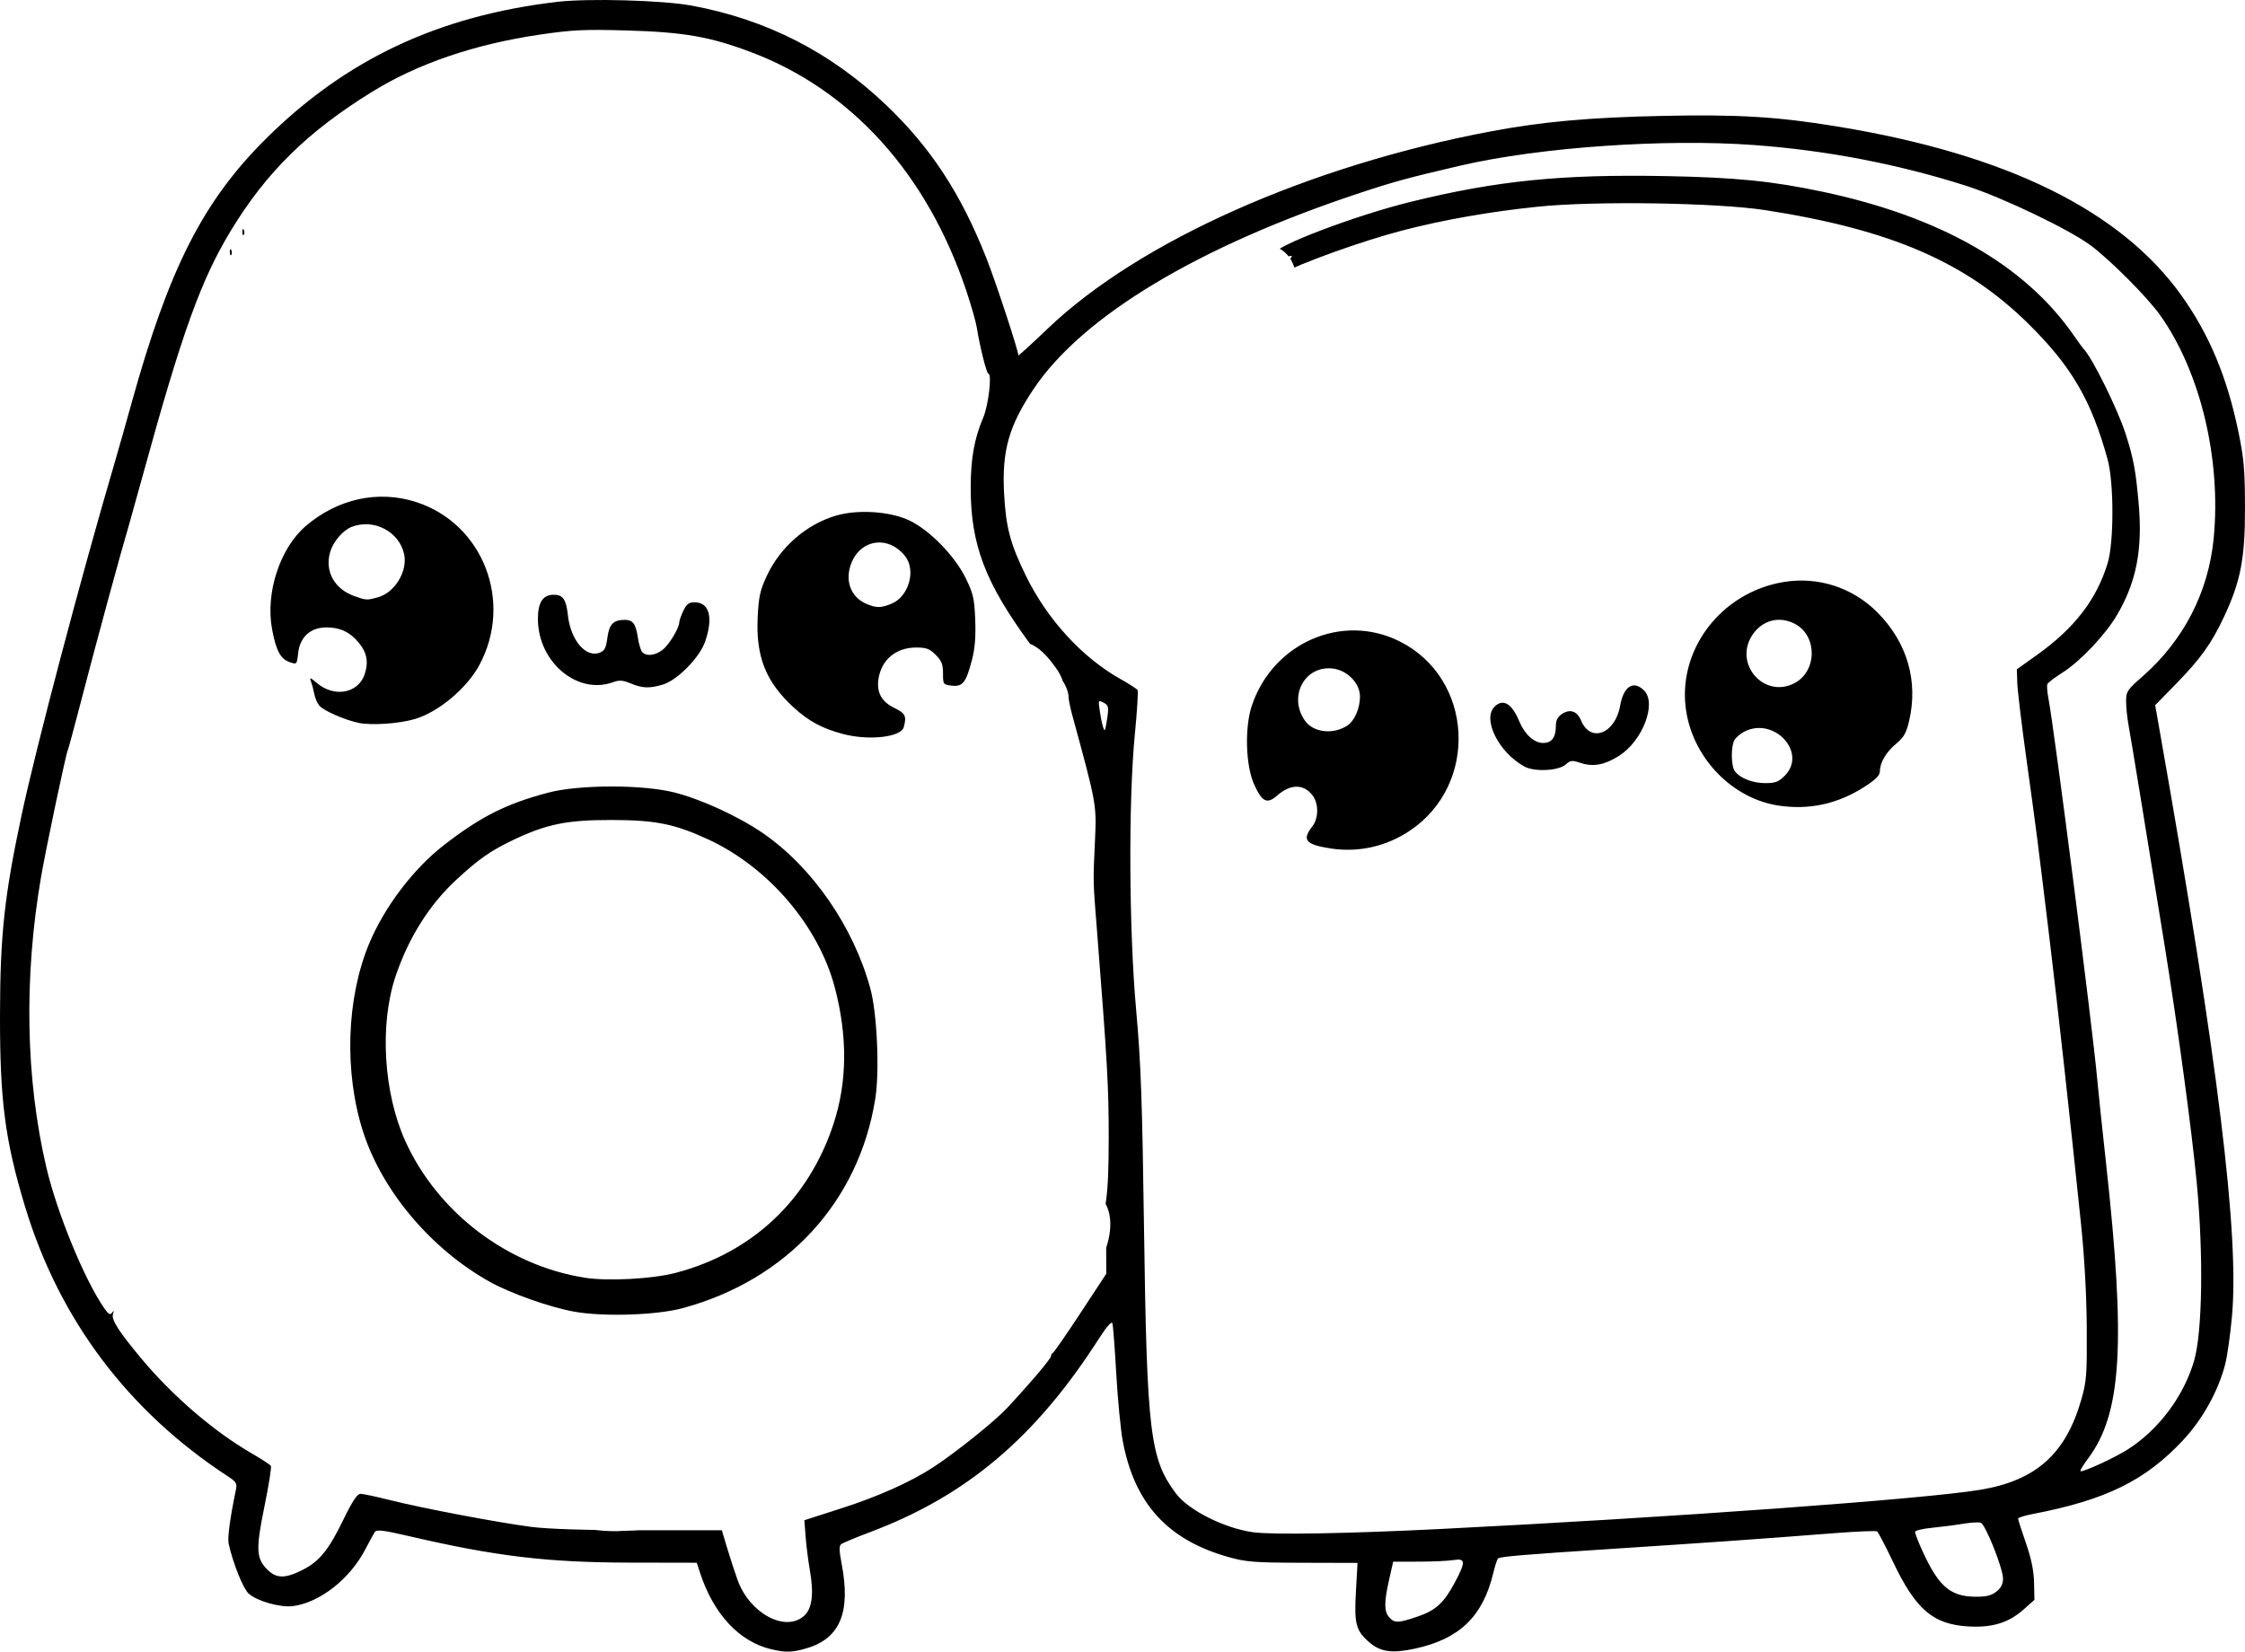 <?xml version="1.0" encoding="UTF-8" standalone="no"?>
<!-- Created with Inkscape (http://www.inkscape.org/) -->

<svg
   width="236.472mm"
   height="174.007mm"
   viewBox="0 0 236.472 174.007"
   version="1.1"
   id="svg1"
   xml:space="preserve"
   xmlns="http://www.w3.org/2000/svg"
   xmlns:svg="http://www.w3.org/2000/svg"><defs
     id="defs1"><clipPath
       clipPathUnits="userSpaceOnUse"
       id="clipPath17"><path
         id="path18"
         style="fill:#ff0000;fill-opacity:1;fill-rule:nonzero;stroke:none;stroke-width:0.265"
         d="M -25.235,37.243 V 270.912 H 238.3 V 37.243 Z M 163.009,61.136 c 1.006,0.01 2.012,0.129 3.007,0.274 0.095,0.012 0.188,0.03 0.283,0.043 1.4,-0.11 2.802,-0.196 4.205,-0.251 1.046,-0.04 2.092,-0.049 3.139,-0.056 1.056,-0.034 2.105,0.112 3.154,0.211 0.839,0.079 1.683,0.092 2.525,0.109 1.194,0.018 2.388,0.022 3.582,0.026 1.478,0.005 2.575,0.376 3.373,0.907 5.815,-0.016 6.055,6.055 -0.154,6.517 -1.171,0.087 -2.342,0.197 -3.518,0.166 -1.766,-0.009 -3.532,-0.019 -5.297,-0.057 -1.643,-0.04 -3.288,-0.093 -4.925,-0.254 -1.294,-0.131 -2.587,-0.268 -3.882,-0.393 -0.127,-0.018 -0.252,-0.04 -0.379,-0.058 -0.296,0.032 -0.607,0.05 -0.937,0.05 h -1.526 -2.65 c -0.333,0 -0.649,-0.018 -0.948,-0.051 -1.016,0.085 -2.03,0.193 -3.048,0.244 -1.672,0.062 -3.343,0.18 -5.016,0.169 -6.446,-0.044 -6.446,-6.545 0,-6.512 1.593,0.008 3.184,-0.105 4.776,-0.164 0.123,-0.007 0.246,-0.019 0.369,-0.03 0.355,-0.159 0.753,-0.289 1.2,-0.379 0.723,-0.302 1.567,-0.523 2.667,-0.512 z" /></clipPath><clipPath
       clipPathUnits="userSpaceOnUse"
       id="clipPath40"><path
         id="path41"
         style="fill:#ff0000;fill-opacity:1;fill-rule:nonzero;stroke:none;stroke-width:0.265"
         d="M -19.272,65.912 V 212.423 H 205.012 V 65.912 Z m 87.23,18.253 c 0.602,-0.005 1.296,0.076 2.08,0.261 2.779,0.656 5.139,2.407 7.503,3.93 2.163,1.483 1.106,0.742 3.171,2.22 5.243,3.75 1.45,9.049 -3.79,5.295 C 75.012,94.502 75.981,95.183 74.013,93.828 72.975,93.159 72.225,92.667 71.188,92.029 70.534,91.628 69.788,91.188 69.117,90.871 64.016,88.465 63.743,84.201 67.958,84.164 Z M 189.154,131.841 c 4.41,-0.007 5.151,4.973 -0.256,6.576 -0.157,0.046 -0.313,0.093 -0.47,0.139 -1.216,0.359 -2.451,0.637 -3.695,0.878 -1.86,0.329 -3.71,0.713 -5.572,1.029 -1.86,0.321 -3.742,0.494 -5.593,0.871 -2.626,0.488 -5.265,0.862 -7.932,1.051 -2.235,0.193 -4.466,0.449 -6.706,0.579 -6.435,0.375 -6.426,-6 0,-6.512 2.05,-0.163 4.096,-0.378 6.145,-0.555 2.456,-0.17 4.885,-0.517 7.303,-0.966 1.871,-0.399 3.78,-0.549 5.66,-0.884 1.858,-0.316 3.703,-0.697 5.559,-1.026 0.998,-0.204 1.994,-0.411 2.97,-0.706 0.16,-0.047 0.319,-0.095 0.479,-0.142 0.773,-0.229 1.477,-0.332 2.107,-0.333 z M -5.753,148.162 c 0.856,-0.025 1.855,0.171 2.957,0.667 1.863,0.838 3.39,2.214 4.902,3.556 4.821,4.279 0.463,9.164 -4.335,4.859 -1.076,-0.965 -2.14,-2 -3.479,-2.591 -4.792,-2.115 -3.755,-6.383 -0.045,-6.492 z m 81.81,13.64 c 1.098,0.023 2.406,0.557 3.718,1.808 0.829,0.79 1.644,1.596 2.453,2.409 1.493,1.5 1.985,2.996 1.83,4.176 1.492,0.035 3.032,1.431 3.386,4.364 l 0.054,0.449 c 0.774,6.4 -5.725,7.172 -6.466,0.768 -0.011,-0.099 -0.023,-0.198 -0.035,-0.297 -0.138,-1.196 -0.026,-2.2 0.251,-3.001 -1.083,-0.041 -2.359,-0.582 -3.636,-1.866 -0.805,-0.809 -1.616,-1.612 -2.442,-2.398 -3.356,-3.194 -1.92,-6.472 0.886,-6.413 z m -60.033,6.896 c 1.003,0.036 2.189,0.489 3.432,1.515 1.409,1.163 2.99,2.109 4.528,3.091 1.61,1.01 3.261,1.95 4.938,2.844 5.688,3.033 2.616,8.785 -3.068,5.744 -1.824,-0.976 -3.623,-1.997 -5.374,-3.1 -1.732,-1.107 -3.504,-2.183 -5.091,-3.494 -3.728,-3.078 -2.372,-6.708 0.636,-6.599 z" /></clipPath><clipPath
       clipPathUnits="userSpaceOnUse"
       id="clipPath86"><path
         id="path87"
         style="fill:#ff0000;fill-opacity:1;fill-rule:nonzero;stroke:none;stroke-width:0.265"
         d="M 114.73,75.258 V 249.265 H 351.201 V 75.258 Z m 48.224,8.32 c 6.446,-0.039 6.304,5.165 0,6.512 -0.813,0.174 -1.54,0.717 -2.247,1.133 -0.809,0.545 -0.407,0.264 -1.204,0.843 -1.746,1.27 -3.327,1.503 -4.475,1.131 -0.209,0.2 -0.416,0.403 -0.625,0.602 -0.488,0.499 -0.985,0.989 -1.466,1.495 -4.438,4.675 -9.168,0.167 -4.714,-4.492 0.561,-0.587 1.135,-1.161 1.708,-1.736 1.328,-1.253 2.695,-2.489 4.459,-3.087 0.954,-0.323 1.804,-0.459 2.536,-0.448 0.193,0.003 0.375,0.019 0.552,0.041 1.698,-0.993 3.451,-1.981 5.476,-1.994 z m 85.156,17.536 c 2.694,-0.072 4.702,3.817 1.27,6.929 -0.14,0.127 -0.28,0.254 -0.42,0.38 -4.775,4.331 -7.552,0.339 -4.067,-5.084 0.008,-0.012 0.016,-0.025 0.024,-0.037 0.98,-1.525 2.139,-2.16 3.194,-2.188 z m -25.824,41.776 c 0.757,-0.01 1.699,0.425 2.663,1.473 0.339,0.369 0.639,0.768 0.937,1.169 1.382,1.854 1.101,3.478 0.138,4.149 0.556,0.584 1.07,1.368 1.458,2.462 0.389,1.096 0.564,2.248 0.718,3.398 0.15,0.331 0.287,0.691 0.407,1.088 0.449,1.49 0.6,3.048 0.77,4.589 0.709,6.407 -5.769,7.121 -6.472,0.713 -0.093,-0.849 -0.174,-1.704 -0.328,-2.545 -0.35,-0.65 -0.623,-1.447 -0.75,-2.438 -0.108,-0.844 -0.202,-1.7 -0.442,-2.519 -0.846,-2.883 -0.04,-4.875 1.273,-5.586 -0.161,-0.17 -0.319,-0.36 -0.474,-0.572 -0.161,-0.22 -0.332,-0.432 -0.492,-0.652 -1.847,-2.531 -1.074,-4.707 0.593,-4.729 z m -94.298,13.526 c 1.86,-0.056 3.519,2.228 2.719,5.971 -0.477,2.233 -0.591,4.528 -0.743,6.801 -0.118,2.091 -0.064,1.068 -0.163,3.069 -0.319,6.438 -6.823,6.116 -6.503,-0.322 0.103,-2.069 0.046,-1.009 0.17,-3.182 0.195,-2.897 0.319,-5.85 1.143,-8.651 0.739,-2.512 2.105,-3.647 3.378,-3.685 z m 212.175,26.376 c 0.044,-0.001 0.089,-7.9e-4 0.133,0.001 0.977,0.041 2.03,0.848 2.532,2.63 0.649,2.302 0.721,4.744 0.899,7.12 0.039,0.481 0.079,0.963 0.118,1.444 0.371,4.543 -4.219,4.918 -4.589,0.375 -0.04,-0.492 -0.08,-0.983 -0.12,-1.475 -0.09,-1.209 -0.132,-1.839 -0.245,-3.045 -0.08,-0.843 -0.111,-1.808 -0.323,-2.642 -0.028,-0.109 -0.071,-0.214 -0.107,-0.321 -0.829,-2.487 0.332,-4.046 1.703,-4.087 z m -212.358,14.284 c 1.291,-0.098 2.87,0.694 4.157,2.74 1.04,1.654 2.071,3.314 3.161,4.935 1.357,1.934 2.829,3.797 4.611,5.361 1.88,1.728 3.803,3.409 5.743,5.068 1.665,1.399 3.371,2.741 5.199,3.924 1.575,1.03 3.138,2.1 4.839,2.915 1.603,0.79 3.197,1.599 4.826,2.336 1.668,0.817 3.338,1.641 5.077,2.299 1.421,0.533 2.858,1.026 4.291,1.528 1.108,0.365 2.225,0.705 3.37,0.929 1.213,0.286 2.441,0.51 3.672,0.704 1.154,0.145 2.303,0.323 3.471,0.216 1.092,-0.032 2.187,-0.06 3.272,-0.197 0.94,-0.137 1.873,-0.315 2.81,-0.47 1.113,-0.249 2.225,-0.498 3.349,-0.697 1.094,-0.191 2.163,-0.493 3.257,-0.687 1.175,-0.197 2.342,-0.44 3.508,-0.683 1.504,-0.359 3.001,-0.744 4.508,-1.092 1.062,-0.277 2.093,-0.643 3.085,-1.116 0.924,-0.417 1.834,-0.864 2.768,-1.257 0.853,-0.327 1.673,-0.731 2.489,-1.141 0.669,-0.347 1.349,-0.669 1.956,-1.122 0.662,-0.474 1.351,-0.917 2.067,-1.306 0.492,-0.315 0.975,-0.647 1.478,-0.938 0.549,-0.417 1.086,-0.851 1.651,-1.248 0.421,-0.309 0.788,-0.739 1.208,-1.067 0.446,-0.424 0.917,-0.819 1.34,-1.267 0.311,-0.401 0.667,-0.769 0.869,-1.238 0.368,-0.792 0.76,-1.581 1.318,-2.259 0.47,-0.713 0.936,-1.428 1.356,-2.173 0.547,-0.896 1.095,-1.794 1.499,-2.766 0.237,-0.529 0.469,-1.062 0.682,-1.601 -0.067,-0.346 -0.115,-0.716 -0.138,-1.114 -0.041,-0.69 -0.077,-1.38 -0.155,-2.067 -0.386,-3.403 1.247,-5.225 2.977,-5.226 1.494,-5.3e-4 3.044,1.381 3.444,4.251 0.794,0.943 1.163,2.545 0.57,4.689 -0.357,1.29 -0.892,2.515 -1.439,3.733 -0.514,1.221 -1.193,2.359 -1.879,3.488 -0.459,0.808 -0.966,1.585 -1.475,2.362 -0.365,0.424 -0.616,0.887 -0.84,1.393 -0.389,0.935 -1.026,1.719 -1.639,2.512 -0.584,0.745 -1.317,1.345 -1.998,1.996 -0.613,0.544 -1.202,1.108 -1.853,1.607 -0.519,0.371 -1.027,0.756 -1.526,1.154 -0.63,0.428 -1.276,0.832 -1.915,1.247 -0.604,0.352 -1.217,0.688 -1.778,1.108 -0.867,0.644 -1.826,1.136 -2.782,1.632 -1.017,0.521 -2.053,1.004 -3.116,1.425 -0.824,0.364 -1.637,0.755 -2.459,1.127 -1.312,0.624 -2.683,1.092 -4.082,1.472 -1.563,0.364 -3.117,0.761 -4.678,1.135 -1.307,0.279 -2.618,0.546 -3.936,0.77 -1.069,0.212 -2.124,0.482 -3.196,0.676 -1.032,0.181 -2.051,0.412 -3.073,0.641 -1.092,0.194 -2.185,0.395 -3.282,0.558 -1.335,0.182 -2.683,0.223 -4.027,0.263 -1.502,0.113 -2.991,-0.077 -4.478,-0.264 -1.454,-0.214 -2.897,-0.494 -4.329,-0.822 -1.333,-0.269 -2.635,-0.663 -3.927,-1.084 -1.52,-0.529 -3.041,-1.054 -4.549,-1.619 -1.937,-0.729 -3.798,-1.64 -5.655,-2.548 -1.634,-0.738 -3.231,-1.551 -4.839,-2.342 -1.94,-0.928 -3.73,-2.131 -5.527,-3.306 -2.044,-1.325 -3.959,-2.823 -5.823,-4.387 -2.014,-1.722 -4.01,-3.466 -5.961,-5.259 -2.127,-1.878 -3.898,-4.099 -5.529,-6.408 -1.158,-1.711 -2.249,-3.468 -3.349,-5.217 -2.145,-3.411 -0.796,-6.043 1.355,-6.206 z m 67.154,37.629 c 1.447,0.002 3.124,1.216 4.025,3.888 0.122,0.362 0.049,0.139 0.212,0.673 1.888,6.163 -4.339,8.07 -6.226,1.907 -0.191,-0.625 -0.09,-0.292 -0.304,-1.001 -1.046,-3.472 0.432,-5.47 2.292,-5.467 z" /></clipPath></defs><g
     id="layer1"
     transform="translate(-114.73,-75.258)"><path
       style="fill:#000000"
       d="m 196,249.022 c -3.429,-0.808 -6.151,-3.751 -7.574,-8.189 l -0.3,-0.936 -7.076,-0.013 c -8.666,-0.015 -14.136,-0.671 -23.189,-2.778 -2.756,-0.642 -3.459,-0.728 -3.649,-0.447 -0.129,0.191 -0.577,1.007 -0.994,1.813 -1.617,3.124 -4.78,5.613 -7.617,5.993 -1.316,0.177 -3.794,-0.519 -4.674,-1.312 -0.584,-0.527 -1.642,-3.16 -2.113,-5.261 -0.135,-0.604 0.148,-2.711 0.759,-5.648 0.147,-0.705 0.052,-0.868 -0.84,-1.45 -10.491,-6.852 -17.756,-16.508 -21.352,-28.378 -2.122,-7.006 -2.669,-11.194 -2.65,-20.31 0.017,-8.347 0.46,-12.449 2.258,-20.902 1.531,-7.198 6.272,-25.152 9.887,-37.439 0.343,-1.164 1.118,-3.903 1.724,-6.085 3.93,-14.159 7.524,-21.228 14.131,-27.793 8.434,-8.379 18.178,-12.962 30.692,-14.434 3.301,-0.388 11.122,-0.168 14.178,0.399 7.893,1.464 14.635,4.913 20.468,10.471 4.703,4.481 7.882,9.338 10.565,16.143 0.99,2.51 3.363,9.731 3.363,10.232 0,0.076 1.399,-1.199 3.109,-2.834 9.625,-9.201 27.493,-17.153 46.661,-20.765 5.418,-1.021 10.382,-1.469 18.096,-1.632 7.954,-0.168 12.092,0.083 18.393,1.117 17.856,2.93 29.912,8.867 36.304,17.878 2.892,4.076 4.754,8.54 5.936,14.232 0.589,2.835 0.695,4.027 0.705,7.964 0.015,5.401 -0.445,7.817 -2.2,11.563 -1.333,2.845 -2.474,4.435 -5.13,7.152 l -2.13,2.179 0.595,3.378 c 6.06,34.399 8.268,52.364 7.495,60.994 -0.172,1.926 -0.497,4.217 -0.722,5.09 -0.715,2.778 -2.38,5.778 -4.417,7.96 -3.991,4.274 -8.138,6.31 -15.869,7.793 -0.837,0.161 -1.521,0.38 -1.521,0.488 0,0.108 0.37,1.26 0.821,2.561 0.574,1.652 0.833,2.912 0.86,4.18 l 0.038,1.815 -1.141,1.013 c -1.582,1.406 -3.31,1.934 -5.837,1.783 -3.698,-0.221 -5.519,-1.782 -7.901,-6.774 -0.812,-1.701 -1.574,-3.157 -1.694,-3.237 -0.12,-0.08 -2.096,0.001 -4.39,0.179 -8.403,0.653 -13.047,0.981 -24.016,1.693 -8.847,0.575 -11.353,0.789 -11.526,0.984 -0.097,0.109 -0.318,0.794 -0.492,1.521 -1.096,4.581 -3.551,6.954 -8.247,7.974 -2.365,0.513 -3.595,0.356 -4.739,-0.607 -1.483,-1.248 -1.679,-1.957 -1.487,-5.373 l 0.171,-3.051 -5.757,-0.015 c -5.14,-0.013 -5.983,-0.079 -7.862,-0.609 -6.374,-1.801 -9.859,-5.618 -11.099,-12.159 -0.228,-1.2 -0.539,-4.41 -0.693,-7.135 -0.154,-2.724 -0.339,-5.125 -0.412,-5.334 -0.082,-0.236 -0.623,0.385 -1.427,1.64 -6.663,10.4 -13.937,16.55 -24.084,20.364 -1.528,0.574 -2.908,1.152 -3.068,1.284 -0.209,0.173 -0.193,0.738 0.056,2.027 0.99,5.116 -0.144,7.88 -3.664,8.925 -1.496,0.444 -2.222,0.467 -3.711,0.116 z m 3.386,-3.492 c 0.886,-0.762 1.094,-2.301 0.651,-4.835 -0.176,-1.01 -0.379,-2.611 -0.45,-3.557 l -0.13,-1.72 3.927,-1.262 c 3.836,-1.233 7.221,-2.746 9.616,-4.299 2.329,-1.51 6.503,-4.854 7.805,-6.254 2.483,-2.668 4.63,-5.205 4.63,-5.471 0,-0.146 0.093,-0.305 0.206,-0.353 0.113,-0.049 1.423,-1.941 2.91,-4.207 l 2.705,-4.118 -0.008,-2.761 c -0.006,-1.921 -0.086,-2.626 -0.266,-2.319 -0.142,0.243 -0.282,0.74 -0.313,1.105 -0.03,0.365 -0.135,0.614 -0.233,0.554 -0.098,-0.061 -0.236,0.156 -0.307,0.482 -0.071,0.326 -0.224,0.82 -0.34,1.099 -0.132,0.316 -0.113,0.446 0.05,0.345 0.159,-0.098 0.216,0.147 0.147,0.621 -0.157,1.068 -0.514,1.226 -0.38,0.167 l 0.107,-0.846 -0.577,1.058 c -0.318,0.582 -0.747,1.326 -0.955,1.654 -0.235,0.371 -0.27,0.595 -0.092,0.595 0.157,0 0.205,0.132 0.105,0.293 -0.127,0.205 -0.258,0.185 -0.435,-0.066 -0.185,-0.262 -0.22,-0.2 -0.126,0.227 0.07,0.322 0.008,0.561 -0.138,0.529 -0.146,-0.031 -0.319,0.419 -0.384,1.001 -0.132,1.187 -0.524,1.772 -0.843,1.257 -0.132,-0.214 -0.316,-0.008 -0.535,0.596 -0.183,0.507 -0.259,1.042 -0.169,1.188 0.09,0.146 0.108,0.266 0.038,0.266 -0.069,0 -0.344,0.071 -0.611,0.157 -0.412,0.134 -0.425,0.111 -0.088,-0.152 0.353,-0.275 0.353,-0.297 0,-0.199 -0.235,0.066 -0.363,0.346 -0.313,0.687 0.046,0.317 -0.031,0.544 -0.17,0.505 -0.14,-0.04 -0.56,0.28 -0.933,0.71 -1.225,1.412 -0.981,0.548 0.376,-1.327 1.707,-2.36 5.099,-8.31 6.111,-10.718 1.294,-3.081 1.534,-4.811 1.539,-11.094 0.004,-5.275 -0.145,-7.903 -1.219,-21.564 -0.447,-5.676 -0.435,-5.174 -0.222,-9.79 0.169,-3.675 0.144,-3.814 -2.391,-13.088 -0.218,-0.796 -0.395,-1.671 -0.395,-1.944 0,-0.835 -0.784,-2.208 -1.429,-2.502 -0.542,-0.247 -0.601,-0.214 -0.529,0.294 0.044,0.315 0.148,1.048 0.231,1.63 l 0.15,1.058 -0.398,-1.191 c -0.219,-0.655 -0.4,-1.506 -0.402,-1.892 -0.003,-0.442 -0.638,-1.567 -1.721,-3.043 -4.683,-6.385 -6.211,-10.41 -6.212,-16.364 -7.2e-4,-3.078 0.384,-5.241 1.318,-7.411 0.546,-1.269 0.943,-4.628 0.547,-4.628 -0.188,0 -0.911,-2.882 -1.228,-4.895 -0.092,-0.582 -0.585,-2.308 -1.096,-3.836 -4.115,-12.307 -12.106,-21.167 -22.688,-25.155 -4.329,-1.631 -7.082,-2.11 -13.109,-2.28 -4.445,-0.125 -5.706,-0.065 -9.108,0.435 -6.879,1.011 -12.863,3.049 -17.673,6.019 -6.809,4.204 -11.159,8.479 -14.888,14.631 -3.162,5.218 -5.138,10.709 -9.283,25.797 -0.64,2.328 -1.287,4.65 -1.438,5.159 -0.928,3.124 -3.477,12.5 -5.133,18.888 -0.675,2.603 -1.272,4.806 -1.326,4.895 -0.179,0.294 -2.296,10.333 -2.815,13.347 -1.821,10.576 -1.627,21.303 0.556,30.604 1.14,4.857 4.074,11.975 6.145,14.907 0.417,0.59 0.586,0.675 0.785,0.397 0.185,-0.259 0.21,-0.219 0.089,0.149 -0.193,0.591 0.561,1.779 2.955,4.655 3.277,3.937 7.642,7.698 11.585,9.984 1.071,0.621 2.013,1.235 2.093,1.364 0.08,0.13 -0.223,2.038 -0.674,4.242 -0.924,4.518 -0.881,5.501 0.294,6.675 0.948,0.948 1.851,0.967 3.641,0.075 1.836,-0.915 2.795,-2.083 4.37,-5.322 0.959,-1.973 1.461,-2.73 1.808,-2.73 0.264,0 1.646,0.293 3.07,0.652 3.439,0.866 11.43,2.383 14.893,2.828 1.833,0.235 5.724,0.357 11.437,0.357 h 8.659 l 0.554,1.852 c 0.305,1.019 0.801,2.54 1.103,3.381 1.251,3.488 4.977,5.531 6.966,3.82 z m -2.459,-4.341 c 0.255,-0.067 0.671,-0.067 0.926,0 0.255,0.067 0.046,0.121 -0.463,0.121 -0.509,0 -0.718,-0.054 -0.463,-0.121 z m 2.051,-0.347 c 0,-0.146 0.126,-0.265 0.28,-0.265 0.154,0 0.207,0.119 0.117,0.265 -0.09,0.146 -0.216,0.265 -0.28,0.265 -0.064,0 -0.117,-0.119 -0.117,-0.265 z m -20.505,-6.619 c -1.164,-0.105 -2.533,-0.273 -3.043,-0.373 -0.984,-0.194 -3.438,-0.609 -5.114,-0.866 -0.688,-0.105 -0.9,-0.226 -0.661,-0.378 0.228,-0.144 0.007,-0.224 -0.625,-0.227 -0.537,-0.002 -1.055,-0.131 -1.151,-0.286 -0.199,-0.323 1.442,-0.084 2.524,0.367 0.364,0.152 0.84,0.301 1.058,0.332 0.218,0.031 2.123,0.313 4.233,0.627 5.615,0.836 15.537,0.756 18.587,-0.148 0.255,-0.075 0.463,-0.01 0.463,0.145 0,0.155 -0.387,0.285 -0.86,0.289 -0.473,0.003 -1.336,0.121 -1.918,0.261 -1.359,0.327 -10.731,0.506 -13.494,0.257 z m 19.976,-1.713 c 3.502,-0.898 4.882,-1.06 3.307,-0.388 -0.437,0.186 -0.952,0.312 -1.146,0.28 -0.194,-0.033 -1.087,0.121 -1.984,0.34 -0.898,0.219 -2.108,0.463 -2.69,0.542 -0.582,0.079 0.549,-0.269 2.514,-0.773 z m 4.316,-1.099 c 0.226,-0.226 2.929,-1.138 3.041,-1.026 0.088,0.088 -2.735,1.197 -3.046,1.197 -0.091,0 -0.089,-0.077 0.005,-0.171 z m -38.315,-0.403 c -0.437,-0.147 -1.298,-0.495 -1.915,-0.773 -0.617,-0.278 -1.199,-0.505 -1.293,-0.505 -0.29,0 -4.596,-2.113 -4.596,-2.255 0,-0.073 0.387,0.039 0.86,0.25 0.473,0.211 2.289,0.995 4.035,1.743 1.746,0.748 3.413,1.462 3.704,1.587 0.729,0.313 0.176,0.281 -0.794,-0.046 z m 42.201,-1.133 c 0.364,-0.201 0.717,-0.31 0.786,-0.241 0.178,0.178 -0.578,0.618 -1.05,0.612 -0.23,-0.003 -0.119,-0.159 0.264,-0.371 z m 2.382,-1.051 c 0.655,-0.362 1.31,-0.661 1.455,-0.665 0.426,-0.012 -1.26,0.968 -1.984,1.154 -0.374,0.096 -0.143,-0.117 0.529,-0.488 z m 1.984,-0.946 c 0.09,-0.146 0.283,-0.265 0.428,-0.265 0.146,0 0.191,0.119 0.101,0.265 -0.09,0.146 -0.283,0.265 -0.428,0.265 -0.146,0 -0.191,-0.119 -0.101,-0.265 z m -56.852,-1.576 c -0.709,-0.416 -1.483,-0.969 -1.72,-1.229 -0.4,-0.439 -0.399,-0.449 0.02,-0.134 0.248,0.186 1.2,0.742 2.117,1.236 0.916,0.494 1.487,0.894 1.269,0.89 -0.218,-0.004 -0.977,-0.348 -1.686,-0.763 z m 58.719,0.394 c 0.672,-0.508 1.065,-0.513 0.646,-0.008 -0.181,0.218 -0.516,0.397 -0.744,0.397 -0.332,0 -0.313,-0.077 0.099,-0.388 z m 2.101,-1.309 c 0.437,-0.35 0.853,-0.577 0.926,-0.505 0.174,0.173 -1.031,1.145 -1.418,1.143 -0.166,-7.2e-4 0.056,-0.288 0.492,-0.638 z M 150.755,224.075 c -1.427,-0.877 -1.571,-1.117 -0.28,-0.467 0.609,0.307 1.181,0.679 1.272,0.826 0.228,0.37 0.144,0.339 -0.992,-0.36 z m 66.198,-0.171 c 0.5,-0.428 0.96,-0.727 1.023,-0.664 0.155,0.155 -1.338,1.447 -1.668,1.444 -0.146,-0.001 0.145,-0.352 0.645,-0.78 z m 1.501,-1.165 c 0.079,-0.207 0.317,-0.442 0.527,-0.523 0.307,-0.118 0.327,-0.043 0.103,0.376 -0.319,0.596 -0.849,0.72 -0.63,0.147 z m -70.488,-0.705 c -1.028,-0.756 -1.541,-1.326 -0.78,-0.867 0.945,0.57 2.362,1.684 2.142,1.684 -0.139,0 -0.752,-0.367 -1.363,-0.817 z m 71.852,-0.032 c -0.107,-0.322 2.109,-2.856 2.498,-2.856 0.115,0 0.21,0.169 0.21,0.375 0,0.403 -1.874,2.007 -2.345,2.007 -0.156,0 -0.216,0.179 -0.132,0.397 0.084,0.218 0.09,0.397 0.014,0.397 -0.076,0 -0.186,-0.144 -0.245,-0.319 z m -73.79,-1.732 c -0.329,-0.42 -0.32,-0.429 0.1,-0.1 0.255,0.2 0.463,0.408 0.463,0.463 0,0.218 -0.217,0.078 -0.563,-0.363 z m -1.572,-1.326 -0.908,-0.988 0.925,0.793 c 0.509,0.436 0.975,0.823 1.036,0.859 0.061,0.036 0.054,0.124 -0.017,0.194 -0.071,0.071 -0.537,-0.316 -1.036,-0.859 z m -1.679,-1.555 c -0.139,-0.363 -0.101,-0.38 0.236,-0.1 0.459,0.381 0.507,0.534 0.167,0.534 -0.13,0 -0.311,-0.195 -0.403,-0.434 z m -0.827,-0.906 c -0.096,-0.155 -0.118,-0.339 -0.048,-0.408 0.069,-0.069 0.197,0.058 0.283,0.282 0.179,0.466 0.026,0.548 -0.234,0.126 z m 83.884,-0.776 c 0.09,-0.146 0.216,-0.265 0.28,-0.265 0.064,0 0.117,0.119 0.117,0.265 0,0.146 -0.126,0.265 -0.28,0.265 -0.154,0 -0.207,-0.119 -0.117,-0.265 z m -85.543,-1.048 c -0.789,-1.067 -0.733,-1.33 0.082,-0.383 0.584,0.679 0.826,1.166 0.579,1.166 -0.045,0 -0.343,-0.352 -0.661,-0.783 z m 34.982,-1.202 c -2.577,-0.452 -6.764,-1.93 -8.98,-3.17 -6.145,-3.437 -11.288,-9.525 -13.302,-15.747 -2.037,-6.295 -1.782,-14.157 0.649,-19.932 1.63,-3.872 4.664,-7.852 7.885,-10.343 3.86,-2.985 6.541,-4.332 10.939,-5.496 3.242,-0.858 9.927,-0.87 13.292,-0.025 2.828,0.711 6.809,2.545 9.378,4.321 5.187,3.586 9.507,9.85 11.275,16.349 0.713,2.62 0.981,8.723 0.512,11.635 -1.745,10.828 -9.285,19.028 -20.245,22.018 -2.733,0.746 -8.289,0.935 -11.403,0.388 z m 10.609,-4.095 c 8.111,-2.121 14.042,-7.727 16.66,-15.747 1.429,-4.377 1.472,-9.16 0.129,-14.289 -1.701,-6.495 -6.996,-12.7 -13.339,-15.631 -3.545,-1.638 -5.55,-2.041 -10.197,-2.048 -4.646,-0.007 -6.806,0.427 -10.251,2.059 -2.462,1.167 -3.718,2.041 -6.106,4.253 -2.818,2.61 -5.006,6.086 -6.372,10.125 -1.712,5.061 -1.287,12.308 1.019,17.395 3.412,7.524 10.761,13.112 18.931,14.394 2.41,0.378 7.084,0.127 9.525,-0.511 z m -48.165,1.829 c -0.096,-0.155 -0.118,-0.339 -0.048,-0.408 0.069,-0.069 0.197,0.058 0.283,0.282 0.179,0.466 0.026,0.548 -0.234,0.126 z m -3.309,-5.561 c -0.162,-0.303 -0.245,-0.602 -0.185,-0.663 0.061,-0.061 0.247,0.187 0.413,0.552 0.365,0.8 0.187,0.886 -0.228,0.111 z m -8.256,-43.28 c 0.182,-0.073 0.48,-0.073 0.661,0 0.182,0.073 0.033,0.133 -0.331,0.133 -0.364,0 -0.513,-0.06 -0.331,-0.133 z m 102.216,-0.508 c 0.013,-0.308 0.075,-0.371 0.16,-0.16 0.076,0.191 0.067,0.419 -0.021,0.507 -0.088,0.088 -0.15,-0.068 -0.139,-0.347 z m -0.244,-1.169 c 0,-0.364 0.06,-0.513 0.133,-0.331 0.073,0.182 0.073,0.48 0,0.661 -0.073,0.182 -0.133,0.033 -0.133,-0.331 z m -0.55,-2.536 c 0.013,-0.308 0.075,-0.371 0.16,-0.16 0.076,0.191 0.067,0.419 -0.021,0.507 -0.088,0.088 -0.15,-0.068 -0.139,-0.347 z m -0.244,-1.433 c 0,-0.364 0.06,-0.513 0.133,-0.331 0.073,0.182 0.073,0.48 0,0.661 -0.073,0.182 -0.133,0.033 -0.133,-0.331 z m -23.854,-4.129 c -2.162,-0.579 -3.56,-1.335 -5.143,-2.782 -2.935,-2.683 -3.996,-5.339 -3.795,-9.506 0.105,-2.174 0.251,-2.835 0.973,-4.383 1.406,-3.015 4.185,-5.425 7.299,-6.33 2.271,-0.66 5.604,-0.449 7.635,0.483 2.136,0.981 4.84,3.735 6.009,6.12 0.791,1.613 0.909,2.133 0.998,4.366 0.071,1.788 -0.029,3.031 -0.339,4.222 -0.627,2.409 -0.98,2.862 -2.123,2.729 -0.909,-0.106 -0.93,-0.136 -0.93,-1.291 0,-0.954 -0.149,-1.331 -0.773,-1.955 -0.642,-0.642 -0.991,-0.773 -2.051,-0.772 -2.116,0.002 -3.642,1.26 -3.969,3.274 -0.232,1.427 0.31,2.435 1.661,3.089 1.162,0.563 1.311,0.862 1,2.021 -0.288,1.073 -3.704,1.452 -6.452,0.716 z m 5.162,-13.715 c 1.822,-0.761 2.607,-3.515 1.429,-5.013 -1.683,-2.14 -4.523,-1.846 -5.595,0.578 -0.817,1.848 -0.201,3.702 1.471,4.429 1.082,0.471 1.578,0.472 2.695,0.005 z m -56.136,12.555 c -1.475,-0.31 -3.668,-1.272 -4.137,-1.813 -0.209,-0.241 -0.447,-0.796 -0.529,-1.232 -0.083,-0.437 -0.242,-1.032 -0.354,-1.323 -0.173,-0.45 -0.075,-0.422 0.651,0.188 1.841,1.545 4.354,1.061 5.016,-0.966 0.419,-1.283 0.219,-2.295 -0.659,-3.338 -0.918,-1.091 -1.948,-1.572 -3.368,-1.572 -1.686,0 -2.794,1.001 -2.985,2.696 -0.138,1.221 -0.14,1.223 -0.908,0.955 -0.959,-0.334 -1.428,-1.22 -1.845,-3.483 -0.705,-3.827 0.839,-8.532 3.565,-10.861 3.357,-2.868 7.631,-3.796 11.601,-2.519 7.084,2.278 10.276,10.554 6.645,17.225 -1.317,2.419 -4.293,4.906 -6.743,5.633 -1.673,0.497 -4.585,0.698 -5.949,0.411 z m 2.041,-13.232 c 1.781,-0.495 3.146,-2.755 2.751,-4.555 -0.521,-2.37 -3.174,-3.755 -5.501,-2.87 -0.959,0.365 -2.001,1.596 -2.308,2.728 -0.543,2.001 0.486,3.832 2.571,4.575 1.244,0.444 1.316,0.447 2.488,0.122 z m 26.609,9.073 c -0.832,-0.345 -1.184,-0.367 -1.871,-0.119 -3.727,1.348 -7.848,-2.103 -7.891,-6.607 -0.017,-1.791 0.507,-2.612 1.667,-2.612 0.974,0 1.304,0.478 1.49,2.155 0.292,2.633 1.879,4.508 3.345,3.95 0.52,-0.198 0.673,-0.494 0.817,-1.582 0.189,-1.426 0.629,-1.877 1.831,-1.877 0.852,0 1.158,0.413 1.373,1.852 0.098,0.655 0.301,1.339 0.452,1.521 0.413,0.498 1.375,0.398 2.166,-0.223 0.688,-0.541 1.748,-2.3 1.748,-2.901 0,-0.166 0.192,-0.706 0.427,-1.201 0.337,-0.709 0.585,-0.9 1.172,-0.9 1.568,0 2,1.571 1.133,4.12 -0.578,1.7 -2.942,4.102 -4.482,4.555 -1.412,0.415 -2.122,0.388 -3.375,-0.131 z m -42.214,-45.475 c 0.013,-0.308 0.075,-0.371 0.16,-0.16 0.076,0.191 0.067,0.419 -0.021,0.507 -0.088,0.088 -0.15,-0.068 -0.139,-0.347 z m 1.323,-2.117 c 0.013,-0.308 0.075,-0.371 0.16,-0.16 0.076,0.191 0.067,0.419 -0.021,0.507 -0.088,0.088 -0.15,-0.068 -0.139,-0.347 z m 7.82,-7.99 c -0.089,-0.145 0.015,-0.41 0.232,-0.59 0.43,-0.357 0.52,-0.077 0.158,0.494 -0.138,0.218 -0.291,0.256 -0.39,0.096 z m 9.754,-5.35 c 0.263,-0.291 0.598,-0.529 0.743,-0.529 0.146,0 0.049,0.238 -0.214,0.529 -0.263,0.291 -0.598,0.529 -0.743,0.529 -0.146,0 -0.049,-0.238 0.214,-0.529 z M 264.02,245.579 c 1.936,-0.654 2.803,-1.445 3.958,-3.613 1.156,-2.168 1.132,-2.562 -0.143,-2.351 -0.546,0.09 -2.2,0.165 -3.675,0.167 l -2.683,0.003 -0.426,1.885 c -0.54,2.393 -0.537,3.374 0.012,3.982 0.559,0.617 0.944,0.608 2.956,-0.072 z m 60.996,-2.639 c 0.488,-0.384 0.697,-0.797 0.697,-1.377 0,-1.064 -1.838,-5.685 -2.337,-5.877 -0.209,-0.08 -1.048,-0.033 -1.866,0.105 -0.817,0.138 -2.29,0.328 -3.272,0.423 -0.982,0.095 -1.786,0.289 -1.786,0.431 0,0.142 0.245,0.817 0.545,1.5 1.839,4.189 3.068,5.313 5.835,5.333 1.114,0.008 1.66,-0.127 2.183,-0.538 z m -58.672,-6.593 c 24.416,-1.219 51.12,-3.158 56.988,-4.137 5.854,-0.977 8.987,-3.777 10.629,-9.501 0.548,-1.91 0.602,-2.616 0.573,-7.531 -0.02,-3.419 -0.239,-7.429 -0.592,-10.848 -1.161,-11.225 -2.446,-22.87 -3.33,-30.162 -1.324,-10.93 -1.383,-11.385 -2.412,-18.782 -0.516,-3.709 -0.96,-7.389 -0.985,-8.177 l -0.047,-1.434 2.128,-1.52 c 3.953,-2.824 6.264,-5.824 7.436,-9.656 0.675,-2.206 0.671,-8.512 -0.007,-10.966 -1.709,-6.188 -3.78,-9.745 -8.259,-14.186 -6.614,-6.559 -14.514,-9.987 -27.757,-12.045 -5.082,-0.79 -17.931,-0.99 -23.945,-0.373 -5.058,0.519 -9.957,1.378 -14.328,2.514 -4.18,1.086 -10.724,3.435 -12.953,4.65 -0.82,0.447 -1.118,0.257 -0.731,-0.467 0.219,-0.409 0.453,-0.488 1.077,-0.363 0.61,0.122 0.765,0.074 0.658,-0.204 -0.077,-0.2 -0.006,-0.497 0.157,-0.66 0.38,-0.38 0.049,-0.381 -0.66,-0.001 -0.476,0.255 -0.527,0.232 -0.375,-0.166 0.167,-0.436 0.14,-0.437 -0.512,-0.01 -0.704,0.461 -1.101,0.407 -0.784,-0.107 0.097,-0.158 0.288,-0.218 0.423,-0.134 0.135,0.084 0.246,0.028 0.246,-0.124 0,-0.766 8.56,-4.013 14.313,-5.428 9.093,-2.238 15.93,-2.927 26.941,-2.717 7.303,0.139 11.132,0.521 16.425,1.637 12.403,2.615 21.323,7.701 26.464,15.088 0.506,0.728 0.981,1.382 1.055,1.455 0.899,0.883 3.597,6.33 4.454,8.996 0.82,2.549 1.068,3.88 1.369,7.347 0.42,4.837 -0.24,8.23 -2.275,11.704 -1.227,2.093 -3.883,4.901 -5.757,6.085 -0.806,0.509 -1.52,1.053 -1.587,1.209 -0.067,0.155 -0.02,0.81 0.105,1.455 0.62,3.205 4.691,34.988 5.149,40.199 0.096,1.091 0.515,5.08 0.931,8.864 2.095,19.051 1.642,26.378 -1.924,31.102 -0.543,0.72 -0.879,1.309 -0.745,1.309 0.479,0 3.611,-1.45 4.908,-2.272 3.282,-2.081 5.939,-5.622 7.031,-9.37 0.878,-3.016 0.999,-11.175 0.277,-18.785 -0.52,-5.486 -1.989,-16.341 -3.366,-24.871 -1.932,-11.976 -3.572,-21.992 -3.808,-23.261 -0.146,-0.788 -0.266,-1.935 -0.266,-2.547 0,-1.042 0.113,-1.214 1.751,-2.651 4.319,-3.792 6.927,-8.862 7.476,-14.535 0.809,-8.359 -1.415,-17.595 -5.67,-23.548 -1.337,-1.87 -5.197,-5.746 -7.261,-7.291 -2.266,-1.696 -9.334,-5.082 -13.142,-6.298 -7.159,-2.284 -14.674,-3.73 -22.312,-4.292 -9.414,-0.693 -22.615,0.229 -30.932,2.16 -5.439,1.263 -6.938,1.67 -10.584,2.875 -17.016,5.624 -29.26,12.979 -34.402,20.667 -2.6,3.886 -3.341,6.496 -3.11,10.955 0.186,3.596 0.647,5.342 2.309,8.739 2.242,4.584 5.936,8.611 9.966,10.868 0.903,0.506 1.708,1.025 1.788,1.155 0.08,0.13 -0.05,2.24 -0.289,4.69 -0.684,7.004 -0.617,20.645 0.143,29.061 0.492,5.453 0.637,9.472 0.824,22.886 0.301,21.646 0.627,24.356 3.367,28.008 1.326,1.768 5.109,3.666 8.137,4.082 2.032,0.279 9.981,0.142 19.609,-0.339 z m 74.186,-44.717 c 0,-0.146 0.119,-0.265 0.265,-0.265 0.461,0 0.285,-0.751 -0.198,-0.847 -0.314,-0.062 -0.364,-0.154 -0.154,-0.286 0.451,-0.284 1.122,0.505 0.959,1.128 -0.14,0.537 -0.872,0.763 -0.872,0.269 z m -85.602,-26.98 c -2.67,-0.403 -3.092,-0.897 -1.975,-2.317 0.69,-0.877 0.692,-2.44 0.004,-3.314 -0.934,-1.188 -2.299,-1.173 -3.683,0.039 -1.087,0.953 -1.603,0.706 -2.449,-1.172 -0.893,-1.982 -1.005,-6.009 -0.231,-8.303 2.227,-6.595 9.478,-9.764 15.513,-6.781 7.827,3.868 8.449,15.082 1.11,19.983 -2.469,1.648 -5.382,2.304 -8.29,1.866 z m 1.699,-12.937 c 0.773,-0.5 1.353,-1.818 1.353,-3.074 0,-1.417 -1.363,-2.797 -2.92,-2.956 -2.947,-0.301 -4.658,2.997 -2.863,5.518 0.876,1.231 2.948,1.47 4.43,0.511 z m 45.427,8.412 c -4.781,-0.725 -8.858,-4.853 -9.693,-9.816 -1.08,-6.419 3.554,-12.629 10.248,-13.735 3.628,-0.599 7.261,0.578 9.868,3.197 3.145,3.159 4.334,7.243 3.339,11.47 -0.289,1.228 -0.562,1.711 -1.324,2.339 -1.074,0.885 -1.742,2 -1.745,2.914 -0.002,0.454 -0.414,0.874 -1.626,1.655 -2.803,1.806 -5.833,2.467 -9.066,1.977 z m 0.661,-3.135 c 2.424,-2.424 -1.108,-6.277 -4.259,-4.648 -0.425,0.22 -0.895,0.629 -1.045,0.909 -0.378,0.706 -0.341,2.733 0.058,3.26 0.562,0.741 1.86,1.249 3.195,1.251 1.06,0.001 1.409,-0.13 2.051,-0.772 z m 1.042,-9.766 c 2.398,-1.263 2.411,-5.013 0.021,-6.249 -1.637,-0.847 -3.41,-0.386 -4.449,1.155 -2.047,3.038 1.212,6.787 4.428,5.094 z m -28.447,8.793 c -2.713,-1.477 -4.471,-4.99 -3.156,-6.305 0.889,-0.889 1.824,-0.346 2.586,1.5 0.581,1.407 1.576,2.318 2.533,2.318 0.911,0 1.344,-0.589 1.344,-1.829 0,-0.562 0.195,-0.933 0.648,-1.23 0.847,-0.555 1.594,-0.296 2.005,0.697 0.992,2.395 3.596,1.402 4.116,-1.57 0.358,-2.046 1.406,-2.709 2.521,-1.594 1.356,1.356 -0.162,5.311 -2.643,6.885 -1.509,0.957 -2.716,1.182 -4.025,0.75 -0.921,-0.304 -1.09,-0.288 -1.572,0.148 -0.749,0.678 -3.289,0.812 -4.357,0.23 z M 247.855,104.814 c 0.179,-0.181 0.393,-0.262 0.474,-0.181 0.082,0.082 -0.065,0.229 -0.326,0.329 -0.377,0.144 -0.407,0.113 -0.148,-0.148 z m -1.369,-1.679 c 0.282,-0.214 0.692,-0.388 0.91,-0.388 0.23,5.6e-4 0.119,0.16 -0.265,0.379 -0.87,0.497 -1.299,0.503 -0.646,0.008 z m -15.117,47.699 c 0.16,-1.101 0.115,-1.275 -0.397,-1.549 -0.565,-0.303 -0.573,-0.283 -0.389,0.943 0.188,1.253 0.417,2.069 0.541,1.923 0.036,-0.043 0.147,-0.636 0.246,-1.318 z"
       id="path42"
       clip-path="url(#clipPath86)" /></g></svg>
